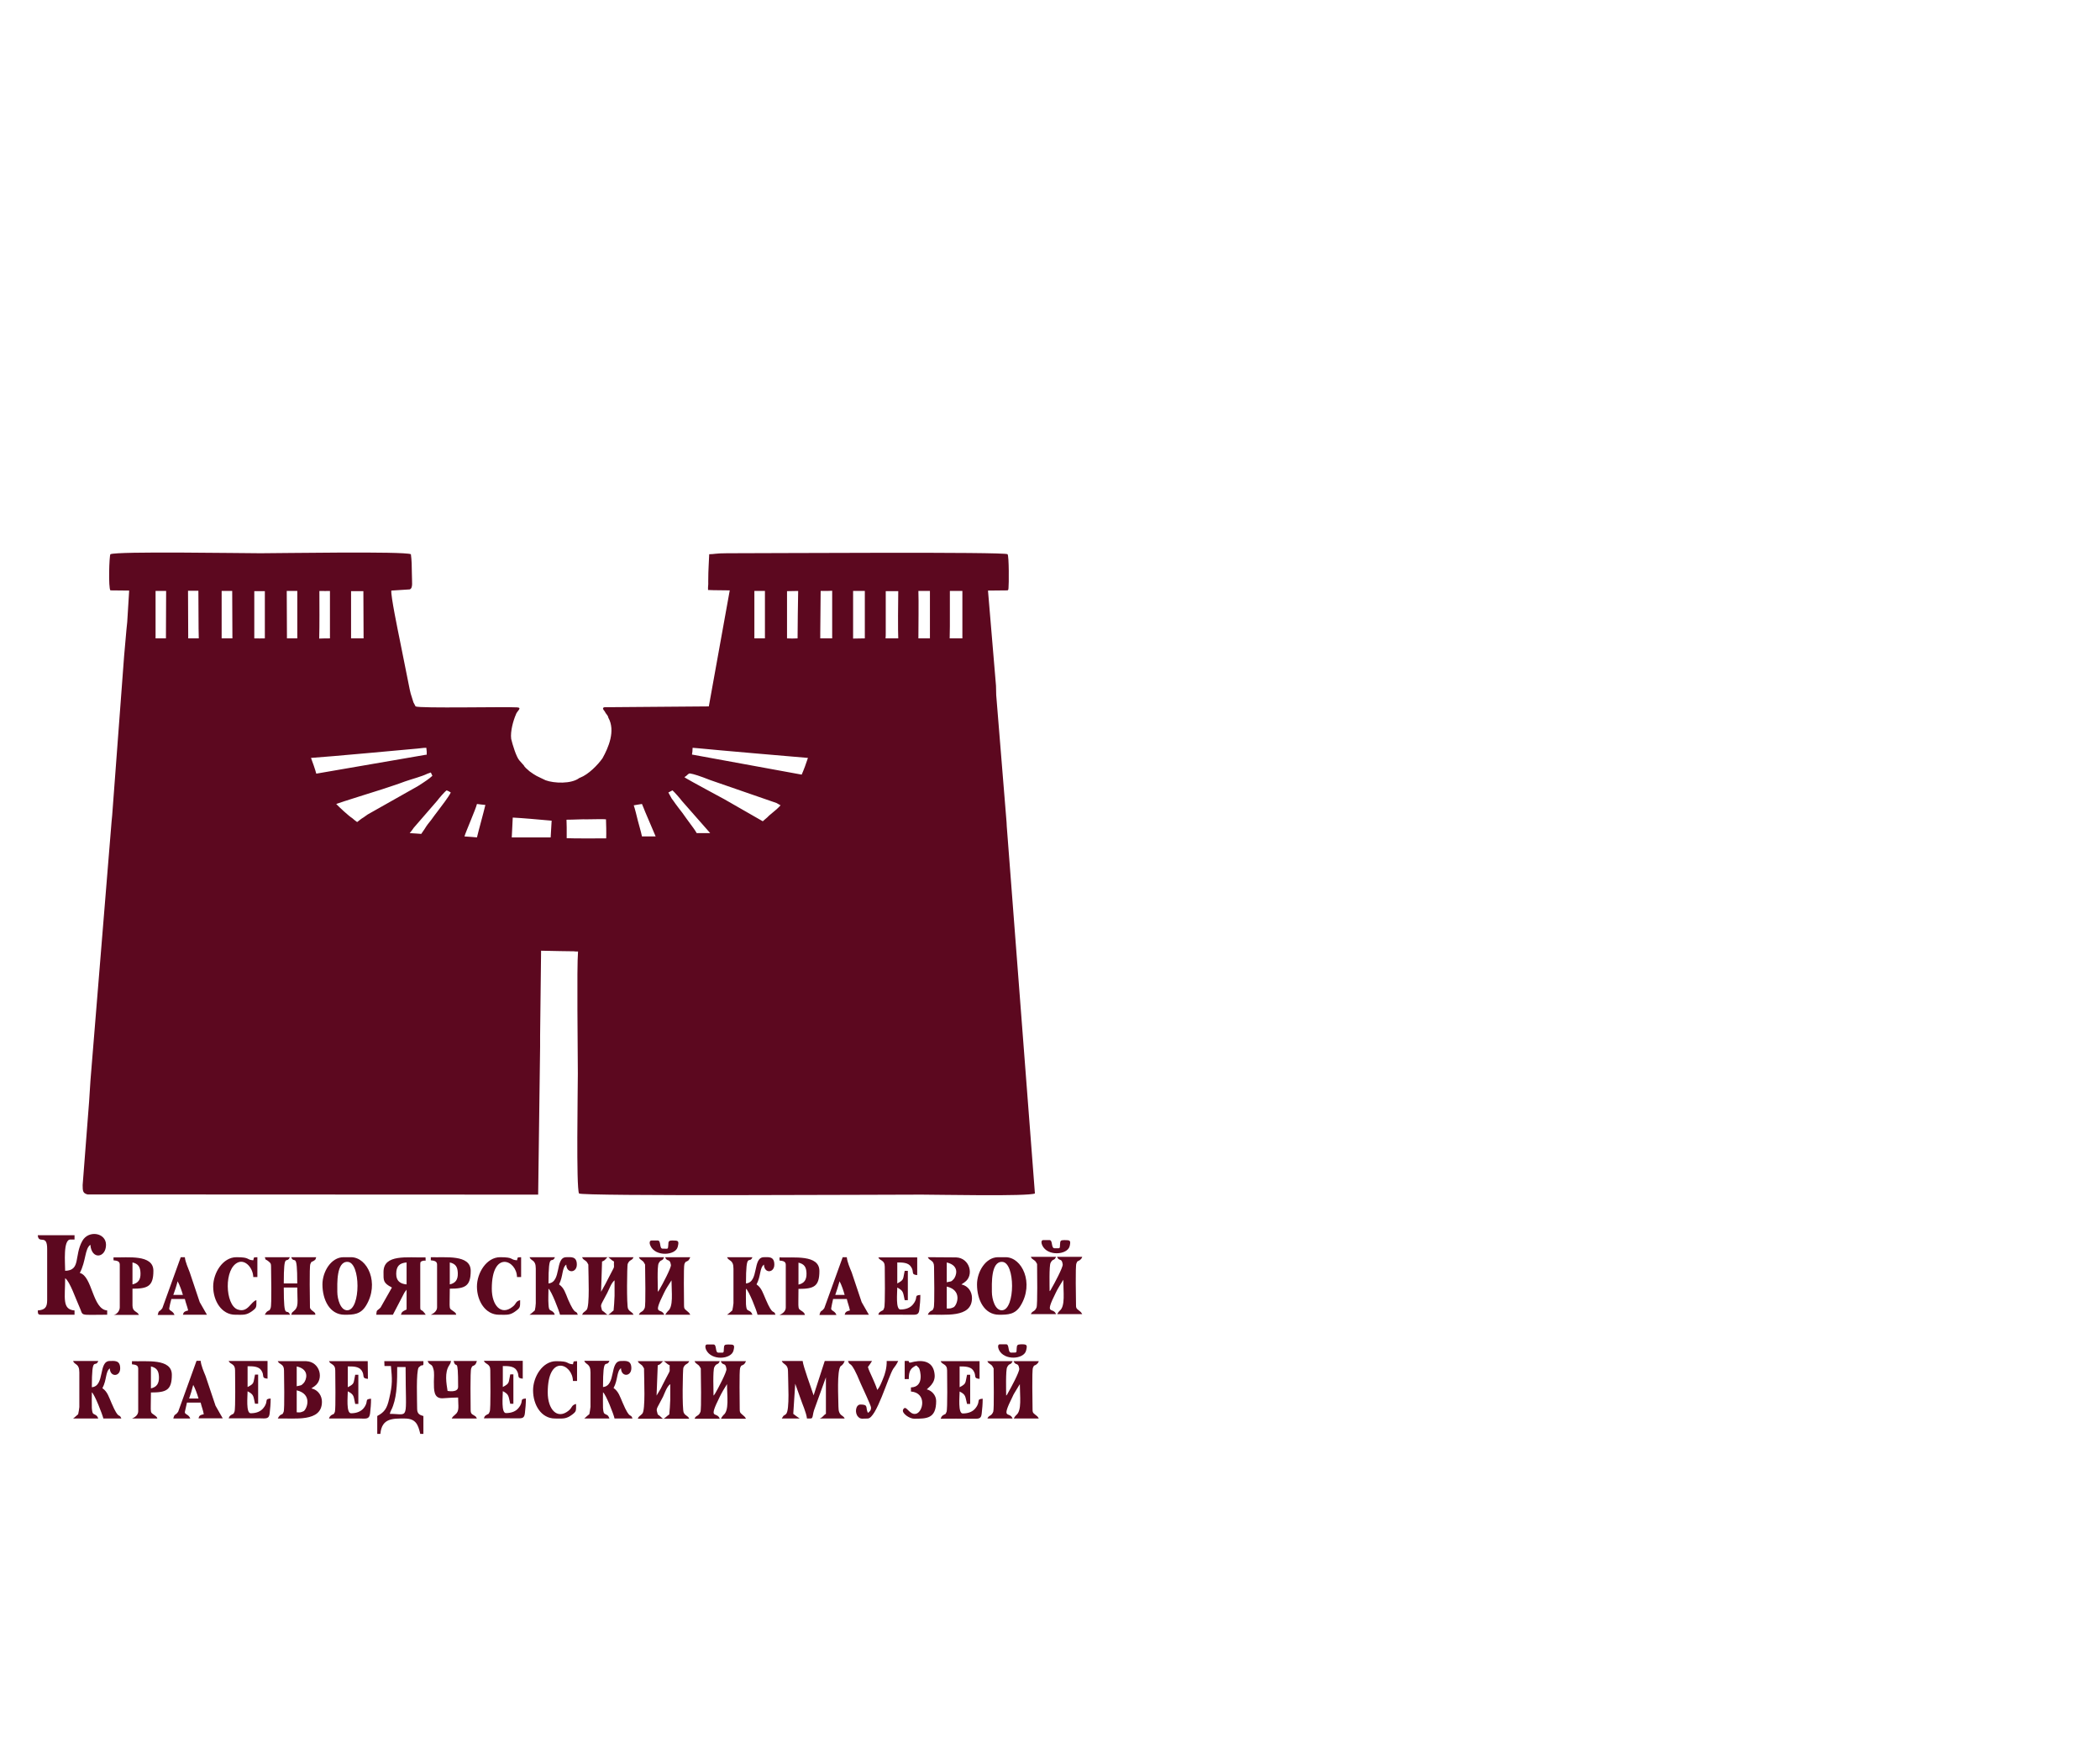 <svg width="185" height="153" viewBox="0 0 185 153" fill="none" xmlns="http://www.w3.org/2000/svg">
<g clip-path="url(#clip0_4355_4105)">
<path fill-rule="evenodd" clip-rule="evenodd" d="M49.923 72.886L49.906 72.218C50.543 72.218 51.353 72.166 51.697 72.184C52.093 72.184 53.247 72.149 53.385 72.184C53.402 72.595 53.42 73.382 53.402 73.862C52.593 73.862 50.595 73.879 49.923 73.845V72.886ZM48.511 73.776H45.084C45.118 73.382 45.136 72.458 45.17 72.029C46.152 72.081 47.254 72.184 48.597 72.303L48.511 73.776ZM42.018 73.776C41.622 73.742 41.467 73.725 40.916 73.691C41.054 73.228 41.915 71.276 42.018 70.831C42.346 70.882 42.328 70.865 42.759 70.917C42.604 71.584 42.122 73.314 42.018 73.776ZM55.831 70.951C56.261 70.882 56.192 70.882 56.554 70.831C56.657 71.053 56.743 71.31 56.847 71.55L57.76 73.691H56.554C56.451 73.194 56.313 72.783 56.192 72.303C56.106 71.944 55.934 71.242 55.831 70.951ZM58.879 69.821L59.241 69.632C59.361 69.718 59.964 70.403 60.067 70.557L62.565 73.399H61.376C61.204 73.091 60.997 72.834 60.773 72.526C60.532 72.184 60.36 71.978 60.119 71.619C59.878 71.293 59.706 71.105 59.482 70.78C59.344 70.591 59.31 70.523 59.172 70.352L58.879 69.821ZM37.403 73.04L37.11 73.468C36.783 73.451 36.542 73.416 36.094 73.399C36.301 73.142 36.249 73.211 36.456 72.92L38.505 70.557C38.643 70.369 39.177 69.735 39.349 69.632C39.607 69.735 39.47 69.684 39.711 69.821C39.521 70.215 38.918 70.985 38.574 71.447C38.35 71.739 38.195 71.944 37.988 72.235C37.73 72.56 37.61 72.697 37.403 73.04ZM60.446 68.365C60.567 68.263 60.67 68.126 60.791 68.143C61.118 68.194 61.652 68.365 62.565 68.725L68.403 70.745C68.765 70.951 68.42 70.763 68.765 70.951C68.541 71.173 68.644 71.088 68.42 71.293C68.179 71.482 67.99 71.67 67.748 71.858L67.576 72.029C67.421 72.149 67.404 72.184 67.197 72.355L63.822 70.42C63.443 70.215 60.739 68.759 60.446 68.571L60.291 68.468L60.446 68.365ZM32.391 71.756L32.03 72.012C31.84 72.132 31.857 72.115 31.685 72.252C31.565 72.338 31.616 72.321 31.461 72.423C31.306 72.321 31.151 72.184 31.031 72.081C30.721 71.893 29.877 71.105 29.619 70.831C30.015 70.677 33.046 69.735 33.683 69.53C34.337 69.307 35.009 69.102 35.681 68.845C36.318 68.622 37.145 68.417 37.661 68.16C37.799 68.108 37.782 68.126 37.954 68.057L38.092 68.348C37.816 68.605 37.489 68.828 36.817 69.256L32.391 71.756ZM61.824 65.951C62.358 66.019 71.124 66.773 71.176 66.773C71.021 67.252 70.814 67.817 70.625 68.245L61.083 66.499C60.911 66.482 60.963 66.499 60.997 66.225C60.997 66.122 61.015 65.985 61.015 65.882C61.342 65.9 61.566 65.934 61.824 65.951ZM36.766 65.951C37.058 65.934 37.213 65.882 37.558 65.882C37.575 66.002 37.575 66.122 37.592 66.225C37.592 66.448 37.592 66.448 37.592 66.482C37.592 66.499 37.558 66.499 37.489 66.499L27.862 68.16C27.793 67.869 27.5 67.03 27.397 66.773C28.62 66.704 36.748 65.951 36.766 65.951ZM83.679 55.181V52.064C84.023 52.064 84.437 52.064 84.781 52.064V56.242H83.662L83.679 55.181ZM80.906 52.064C81.406 52.064 81.302 52.064 81.922 52.064V56.242C81.475 56.242 81.354 56.242 80.906 56.242C80.906 55.335 80.941 52.852 80.906 52.064ZM78.03 55.746V52.081H79.132C79.115 52.681 79.098 55.797 79.132 56.242H78.013C78.03 56.037 78.03 55.985 78.03 55.746ZM72.846 52.064L73.311 52.047V56.242C73.122 56.242 72.932 56.242 72.76 56.242H72.261V55.797L72.295 52.064H72.846ZM28.137 52.064C28.637 52.064 28.689 52.081 29.067 52.064V56.242C28.706 56.242 28.551 56.242 28.12 56.259C28.155 55.078 28.137 53.297 28.137 52.064ZM25.261 52.064H26.191V56.242C25.812 56.242 25.692 56.242 25.279 56.242L25.261 52.064ZM22.402 52.081H23.332V56.242C22.936 56.242 22.816 56.259 22.402 56.242V52.081ZM19.526 55.369V52.064H20.456L20.474 56.242H19.526C19.526 55.831 19.526 55.831 19.526 55.369ZM66.457 52.064H67.387V56.242H66.991C66.784 56.242 66.663 56.242 66.457 56.242V52.064ZM30.927 52.081H32.012C32.012 52.681 32.03 55.746 32.03 56.242H30.927V52.081ZM13.705 52.064H14.635L14.618 56.242C14.136 56.242 14.118 56.242 13.705 56.242V52.064ZM75.154 52.064H76.187V56.242L75.154 56.259V54.564V52.064ZM17.494 55.369L17.511 56.242C17.081 56.242 16.977 56.242 16.581 56.242L16.564 52.047H17.477C17.477 53.228 17.494 54.187 17.494 55.369ZM70.263 56.242C69.85 56.259 69.729 56.259 69.333 56.242V52.081L70.315 52.064C70.297 53.52 70.263 54.77 70.263 56.242ZM9.727 52.013L11.38 52.03L11.208 54.804L11.139 55.472L10.932 57.818L9.882 71.841L9.83 72.372L7.97 95.18L7.85 97.046L7.281 104.409C7.281 104.923 7.298 105.128 7.712 105.231L47.116 105.248C47.151 105.248 47.202 105.248 47.237 105.248H47.409L47.581 92.217V91.259L47.667 83.759C48.236 83.759 48.77 83.793 49.338 83.793L50.543 83.81C50.561 83.81 50.698 83.827 50.733 83.827C50.957 83.827 50.871 83.827 50.922 83.827C50.802 85.266 50.905 92.508 50.905 94.58C50.905 96.002 50.75 104.614 51.008 105.145C51.25 105.402 77.221 105.248 81.182 105.248C82.594 105.248 90.585 105.419 91.171 105.145L88.691 72.8L88.673 72.441L87.761 61.225L87.743 60.42L87.037 52.03L88.76 52.013C88.828 51.944 88.828 52.013 88.846 51.773C88.88 51.568 88.897 48.965 88.76 48.828C88.536 48.605 67.972 48.742 64.046 48.742C63.03 48.742 62.926 48.828 62.478 48.828C62.461 49.479 62.392 50.095 62.392 51.225C62.41 51.636 62.358 51.585 62.375 51.979L62.857 51.996L64.287 52.013L62.444 62.235L53.781 62.304H53.385C53.385 62.304 52.886 62.252 53.265 62.663C53.402 62.954 53.54 62.971 53.592 63.228C54.246 64.393 53.592 65.882 53.075 66.807C52.662 67.389 51.852 68.228 51.095 68.519L51.043 68.537C50.337 69.084 48.804 69.016 48.063 68.742L47.598 68.519C47.357 68.417 47.185 68.314 46.996 68.194L46.651 67.954C46.582 67.903 46.358 67.68 46.324 67.663C46.152 67.475 46.238 67.578 46.152 67.441L45.756 66.995C45.48 66.687 45.153 65.609 45.032 65.095C44.946 64.427 45.222 63.468 45.446 62.954C45.532 62.646 46.031 62.355 45.566 62.321C44.516 62.252 36.938 62.423 36.611 62.235L36.421 61.876L36.18 61.105L36.094 60.745L35.216 56.362C35.078 55.677 34.406 52.441 34.475 52.03L36.094 51.927C36.404 51.807 36.283 51.294 36.283 50.489C36.283 49.975 36.266 49.29 36.197 48.828C35.595 48.554 24.676 48.742 22.953 48.742C21.248 48.742 10.329 48.554 9.727 48.828C9.623 48.948 9.537 51.807 9.727 52.013Z" fill="#5C081F"/>
<path fill-rule="evenodd" clip-rule="evenodd" d="M5.739 111.96C5.739 111.24 5.55 109.203 6.204 109.203H6.566V108.826H3.328C3.397 109.665 4.155 108.655 4.155 110.025V114.545C4.155 115.196 3.948 115.401 3.328 115.453C3.345 115.727 3.328 115.829 3.604 115.829H6.566V115.453C5.446 115.367 5.739 114.322 5.739 112.61C6.153 112.884 6.704 114.511 6.962 115.059C7.41 116.001 6.807 115.829 9.442 115.829V115.453C8.133 115.35 8.15 112.439 7.031 112.148C7.582 111.103 7.461 110.025 7.961 109.665C8.064 111.018 9.339 110.829 9.339 109.665C9.339 108.603 7.806 108.347 7.255 109.323C6.514 110.641 7.134 111.925 5.739 111.96Z" fill="#5C081F"/>
<path fill-rule="evenodd" clip-rule="evenodd" d="M69.418 120.795C69.418 121.719 69.591 124.236 69.246 124.579C69.143 124.664 69.143 124.664 69.022 124.733C68.953 124.853 68.953 124.836 68.867 124.973H70.452C70.21 124.819 70.09 124.716 69.883 124.562L70.055 121.908L70.52 123.209C70.675 123.688 71.037 124.459 71.089 124.973C71.33 124.973 71.485 124.99 71.537 124.921C71.623 124.784 71.606 124.579 71.709 124.254L72.759 121.343V124.562C72.535 124.682 72.501 124.87 72.208 124.973H74.413C74.275 124.63 73.862 124.801 73.862 123.928C73.862 123.192 73.707 120.709 74.068 120.349C74.085 120.332 74.154 120.298 74.172 120.281C74.292 120.144 74.292 120.178 74.413 119.904H72.656L71.674 122.935C71.451 122.233 70.762 120.401 70.71 119.904H68.867C69.005 120.23 69.418 120.178 69.418 120.795Z" fill="#5C081F"/>
<path fill-rule="evenodd" clip-rule="evenodd" d="M54.054 115.453C53.847 115.607 53.658 115.83 53.555 115.83C53.434 115.83 53.296 115.607 53.038 115.453C52.883 114.854 52.866 115.145 53.503 113.895C53.675 113.552 53.865 113.004 54.14 112.799C54.14 113.261 54.14 113.706 54.14 114.169C54.123 114.768 54.089 115.008 54.054 115.453ZM52.952 113.809L53.038 111.138C53.331 111.069 53.434 110.761 53.555 110.761C53.658 110.761 53.83 111.018 54.089 111.138C54.054 111.874 54.243 111.343 53.658 112.491C53.52 112.747 53.434 112.936 53.313 113.158L52.952 113.809ZM51.832 111.6C51.832 112.319 51.97 115.076 51.677 115.402C51.471 115.624 51.385 115.573 51.281 115.83H55.811C55.69 115.556 55.483 115.607 55.328 115.299C55.191 115.025 55.242 111.48 55.294 111.361C55.466 110.932 55.673 111.104 55.811 110.761H51.281C51.385 111.052 51.608 110.984 51.764 111.292C51.85 111.463 51.832 111.343 51.832 111.6Z" fill="#5C081F"/>
<path fill-rule="evenodd" clip-rule="evenodd" d="M56.832 111.6C56.832 112.097 56.901 114.991 56.798 115.23C56.626 115.658 56.419 115.487 56.281 115.83H58.52C58.227 115.145 57.435 116.035 58.503 113.895C58.606 113.689 58.675 113.552 58.796 113.364L59.157 112.799C59.157 113.86 59.347 115.128 58.83 115.521C58.675 115.693 58.675 115.727 58.606 115.83H60.811C60.707 115.641 60.673 115.624 60.466 115.453C60.294 115.316 60.26 115.265 60.26 115.008C60.26 114.494 60.208 111.6 60.294 111.361C60.432 111.069 60.397 111.224 60.639 111.052C60.725 110.932 60.742 110.932 60.811 110.761H58.589C58.779 111.224 59.002 110.813 59.106 111.446C59.14 111.686 58.331 113.21 58.107 113.587C57.986 113.775 58.055 113.689 57.952 113.809C57.952 113.432 57.883 111.566 58.021 111.309C58.227 110.898 58.348 111.172 58.503 110.761H56.281C56.402 111.052 56.608 110.984 56.764 111.292C56.85 111.463 56.832 111.343 56.832 111.6Z" fill="#5C081F"/>
<path fill-rule="evenodd" clip-rule="evenodd" d="M34.905 112.234C34.905 111.566 35.181 111.275 35.818 111.224V113.159C35.25 113.107 34.905 112.851 34.905 112.234ZM33.786 112.063C33.786 112.816 33.734 113.022 34.526 113.433L33.527 115.196C33.217 115.522 33.183 115.333 33.148 115.83H34.612L35.628 113.878C35.697 113.775 35.749 113.707 35.818 113.621V115.368L35.577 115.487C35.387 115.607 35.404 115.607 35.318 115.83H37.506C37.402 115.676 37.402 115.676 37.247 115.505C37.075 115.385 37.023 115.436 37.023 115.179V111.412C37.023 111.138 37.058 111.173 37.178 111.104C37.575 110.967 37.488 111.258 37.488 110.779C35.87 110.813 33.786 110.47 33.786 112.063Z" fill="#5C081F"/>
<path fill-rule="evenodd" clip-rule="evenodd" d="M83.405 115.282V113.347C84.783 113.672 84.335 114.939 84.025 115.162C83.732 115.299 83.68 115.282 83.405 115.282ZM83.405 112.97V111.224C84.611 111.515 84.214 112.456 84.025 112.679C83.767 112.97 83.784 112.867 83.405 112.97ZM82.285 111.6C82.285 112.097 82.354 114.991 82.251 115.23C82.13 115.539 82.148 115.384 81.924 115.556C81.82 115.658 81.803 115.675 81.734 115.83C83.181 115.778 85.627 116.172 85.627 114.357C85.627 113.826 85.317 113.295 84.697 113.158L84.972 112.97C85.833 112.388 85.454 110.83 84.232 110.778C83.457 110.778 82.544 110.761 81.734 110.761C81.872 111.104 82.285 110.984 82.285 111.6Z" fill="#5C081F"/>
<path fill-rule="evenodd" clip-rule="evenodd" d="M23.879 111.6C23.879 112.097 23.948 114.991 23.845 115.23C23.724 115.539 23.741 115.384 23.518 115.556C23.38 115.727 23.466 115.59 23.328 115.83H25.55C25.257 115.128 24.999 116.497 24.999 113.432H26.187C26.187 114.785 26.359 115.128 25.825 115.556C25.705 115.658 25.756 115.573 25.653 115.83H27.771C27.858 115.573 27.324 115.487 27.306 115.179C27.306 114.665 27.238 111.6 27.341 111.361C27.462 111.069 27.444 111.224 27.685 111.052C27.858 110.898 27.754 111.018 27.858 110.761H25.653C25.929 111.446 26.187 110.145 26.187 113.073H24.999C24.999 110.162 25.24 111.446 25.533 110.761H23.328C23.466 111.138 23.294 110.83 23.69 111.155C23.845 111.292 23.879 111.326 23.879 111.6Z" fill="#5C081F"/>
<path fill-rule="evenodd" clip-rule="evenodd" d="M87.379 113.809C87.379 113.141 87.276 111.121 88.292 111.172C89.446 111.224 89.446 115.35 88.292 115.436C87.672 115.487 87.379 114.46 87.379 113.809ZM86.07 113.158C86.07 114.511 86.707 115.83 88.016 115.83C88.809 115.83 89.429 115.812 89.911 115.025C91.116 113.056 90.049 110.761 88.585 110.761H87.93C86.828 110.761 86.07 112.045 86.07 113.158Z" fill="#5C081F"/>
<path fill-rule="evenodd" clip-rule="evenodd" d="M29.715 113.809C29.715 113.141 29.612 111.121 30.628 111.172C31.782 111.224 31.782 115.35 30.628 115.436C30.008 115.487 29.715 114.46 29.715 113.809ZM28.406 113.158C28.406 114.511 29.044 115.83 30.352 115.83C31.145 115.83 31.765 115.812 32.247 115.025C33.452 113.056 32.385 110.761 30.921 110.761H30.266C29.164 110.761 28.406 112.045 28.406 113.158Z" fill="#5C081F"/>
<path fill-rule="evenodd" clip-rule="evenodd" d="M48.319 113.072C48.319 110.144 48.612 111.445 48.887 110.761H46.648C46.803 111.137 47.2 110.949 47.2 111.771V114.819C47.182 115.144 47.165 115.178 47.113 115.452C46.941 115.589 46.838 115.709 46.648 115.829H48.87C48.836 115.709 48.818 115.675 48.732 115.589C48.457 115.35 48.353 115.555 48.319 114.904C48.285 114.493 48.319 113.963 48.319 113.534C48.577 113.723 49.249 115.469 49.335 115.829H50.902C50.713 115.298 50.73 116.052 50.041 114.476C49.817 113.928 49.697 113.466 49.249 113.158C49.628 112.421 49.49 111.702 49.886 111.411C49.903 112.216 50.816 112.165 50.816 111.411C50.816 110.658 50.282 110.761 49.886 110.761C48.87 110.761 49.49 112.969 48.319 113.072Z" fill="#5C081F"/>
<path fill-rule="evenodd" clip-rule="evenodd" d="M38.964 123.192C40.1 123.123 39.652 123.141 40.358 123.123C40.358 123.877 40.496 124.305 40.117 124.613C39.894 124.819 39.928 124.75 39.79 124.973H42.012C41.96 124.853 41.943 124.853 41.891 124.784C41.616 124.579 41.461 124.63 41.461 124.202C41.461 123.706 41.409 120.795 41.512 120.555C41.633 120.264 41.599 120.418 41.84 120.247C41.96 120.093 41.926 120.144 42.012 119.904H39.962C40.186 120.76 40.358 119.322 40.358 122.182C40.358 122.73 39.428 122.541 39.428 122.541C39.325 121.891 39.153 120.915 39.566 120.298C39.67 120.144 39.687 120.11 39.739 119.904H37.672C37.844 120.349 38.051 120.058 38.188 120.641C38.275 120.932 38.223 121.394 38.223 121.719C38.223 122.49 38.206 123.192 38.964 123.192Z" fill="#5C081F"/>
<path fill-rule="evenodd" clip-rule="evenodd" d="M34.337 124.562C34.423 124.237 34.526 124.168 34.629 123.843C34.991 122.833 34.991 121.531 34.991 120.436H35.732C35.732 125.316 36.111 124.562 34.337 124.562ZM33.854 119.922L33.872 120.35H34.44C34.543 121.497 34.595 121.925 34.285 123.227C34.096 124.066 33.889 124.408 33.234 124.751V126.326H33.51C33.63 124.922 34.629 124.973 35.645 124.973C36.644 124.973 36.834 125.521 37.023 126.326H37.299V124.751C36.954 124.665 36.748 124.545 36.748 124.117C36.748 123.432 36.644 120.829 36.886 120.47C36.989 120.384 36.834 120.521 37.092 120.299C37.35 120.299 37.299 120.23 37.299 119.922H33.854Z" fill="#5C081F"/>
<path fill-rule="evenodd" clip-rule="evenodd" d="M77.943 111.601C77.943 112.097 77.995 114.991 77.892 115.231C77.771 115.539 77.806 115.385 77.564 115.556C77.444 115.642 77.427 115.659 77.375 115.83C78.271 115.83 79.183 115.813 80.079 115.83C80.699 115.83 80.94 115.899 80.992 115.368C81.043 114.94 81.078 114.546 81.078 114.084C80.458 114.135 80.94 114.289 80.441 114.905C80.217 115.197 79.838 115.368 79.321 115.368C78.891 115.368 79.046 113.912 79.046 113.433C79.614 113.741 79.545 113.861 79.7 114.546H79.976V111.96H79.7C79.528 112.697 79.683 112.731 79.046 113.073V111.224C79.493 111.224 80.01 111.224 80.251 111.601C80.578 112.063 80.199 112.286 80.802 112.337V110.779H77.375C77.513 111.104 77.943 110.984 77.943 111.601Z" fill="#5C081F"/>
<path fill-rule="evenodd" clip-rule="evenodd" d="M11.671 113.158V111.223C12.187 111.343 12.359 111.617 12.377 112.165C12.394 112.73 12.187 113.038 11.671 113.158ZM10 111.035C10.293 111.069 10.551 111.103 10.551 111.412V115.179C10.551 115.487 10.293 115.812 10 115.846H12.239C12.101 115.504 11.671 115.607 11.671 115.007V113.535C13.014 113.535 13.513 113.329 13.513 111.959C13.513 110.487 11.24 110.812 10 110.778V111.035Z" fill="#5C081F"/>
<path fill-rule="evenodd" clip-rule="evenodd" d="M39.624 113.158V111.224C40.14 111.343 40.313 111.617 40.33 112.165C40.347 112.73 40.14 113.039 39.624 113.158ZM37.953 111.035C38.246 111.069 38.504 111.104 38.504 111.412V115.179C38.504 115.487 38.229 115.71 37.953 115.83H40.192C40.158 115.71 40.158 115.693 40.037 115.59C39.486 115.162 39.624 115.59 39.624 113.535C40.967 113.535 41.467 113.33 41.467 111.96C41.467 110.487 39.193 110.813 37.953 110.761V111.035Z" fill="#5C081F"/>
<path fill-rule="evenodd" clip-rule="evenodd" d="M18.781 113.347C18.781 114.614 19.522 115.83 20.727 115.83C21.433 115.83 21.692 115.898 22.243 115.487C22.622 115.196 22.587 115.162 22.587 114.545C22.088 114.665 21.847 115.693 20.934 115.367C19.832 114.973 19.694 111.72 21.003 111.206C21.657 110.967 22.295 111.754 22.312 112.508H22.674V110.761C22.312 110.795 22.398 110.71 22.312 111.035C21.657 110.984 22.071 110.761 20.831 110.761C19.625 110.761 18.781 112.148 18.781 113.347Z" fill="#5C081F"/>
<path fill-rule="evenodd" clip-rule="evenodd" d="M42.016 113.347C42.016 114.614 42.756 115.83 43.962 115.83C44.668 115.83 44.926 115.898 45.46 115.487C45.839 115.196 45.822 115.162 45.822 114.545C45.374 114.665 45.529 114.854 45.133 115.145C44.151 115.915 43.325 115.025 43.325 113.535C43.325 110.111 45.512 111.001 45.546 112.508H45.908V110.761C45.546 110.795 45.632 110.71 45.546 111.035C44.892 110.984 45.305 110.761 44.065 110.761C42.859 110.761 42.016 112.148 42.016 113.347Z" fill="#5C081F"/>
<path fill-rule="evenodd" clip-rule="evenodd" d="M15.647 112.884C15.819 113.193 16.009 113.706 16.112 114.083H15.268C15.406 113.689 15.527 113.364 15.647 112.884ZM13.891 115.847H15.372C15.234 115.47 14.907 115.504 14.907 115.282C14.958 114.956 14.993 114.854 15.096 114.443H16.285C16.371 114.819 16.491 115.076 16.577 115.453C16.147 115.556 16.181 115.658 16.112 115.83H18.231C18.076 115.539 18.076 115.59 17.593 114.717L16.715 112.097C16.577 111.72 16.319 111.172 16.285 110.761H15.923L14.304 115.247C14.011 115.658 14.011 115.35 13.891 115.847Z" fill="#5C081F"/>
<path fill-rule="evenodd" clip-rule="evenodd" d="M79.698 121.497H80.06C80.06 120.761 80.232 120.538 80.714 120.298C80.732 120.316 80.749 120.316 80.766 120.333L80.956 120.521C81.059 120.675 81.472 122.199 80.249 122.233V122.593C81.696 122.713 81.317 124.459 80.663 124.562C80.077 124.665 79.819 123.689 79.561 124.185C79.406 124.511 80.129 124.99 80.525 124.99C81.644 124.99 82.471 124.99 82.471 123.432C82.471 122.918 82.075 122.507 81.644 122.405C81.713 122.302 82.437 121.874 82.333 121.069C82.161 119.374 80.267 120.042 80.232 120.042C80.043 120.059 80.094 120.042 80.077 119.939C80.06 119.905 79.957 119.888 79.698 119.905V121.497Z" fill="#5C081F"/>
<path fill-rule="evenodd" clip-rule="evenodd" d="M76.735 124.014C76.735 124.271 76.598 124.373 76.46 124.476C76.219 124.014 76.546 123.74 75.805 123.74C75.375 123.74 75.272 124.493 75.599 124.819C75.805 125.058 76.012 124.973 76.443 124.973C77.2 124.973 78.234 121.325 78.681 120.606C78.923 120.264 78.94 120.281 79.129 119.904H78.113C78.13 120.469 77.975 121.052 77.786 121.48C77.631 121.856 77.51 122.182 77.287 122.456C77.132 121.993 77.063 121.873 76.89 121.462C76.753 121.137 76.529 120.709 76.46 120.435C76.649 120.161 76.684 120.144 76.822 119.904H74.703C74.91 120.504 74.875 119.579 75.823 121.891C75.943 122.182 76.735 123.825 76.735 124.014Z" fill="#5C081F"/>
<path fill-rule="evenodd" clip-rule="evenodd" d="M57.309 109.768C57.757 110.744 59.514 110.607 59.703 109.854C59.841 109.306 59.755 109.289 59.238 109.289C58.911 109.289 58.876 109.374 58.876 109.665C58.842 110.128 58.859 109.991 58.377 110.008C58.067 110.025 58.256 109.289 57.946 109.289H57.395C57.188 109.289 57.206 109.58 57.309 109.768Z" fill="#5C081F"/>
<path fill-rule="evenodd" clip-rule="evenodd" d="M65.717 113.072C65.717 110.144 66.01 111.445 66.286 110.761H64.047C64.202 111.137 64.615 110.949 64.615 111.771V114.819C64.581 115.144 64.564 115.178 64.512 115.452C64.34 115.589 64.236 115.709 64.047 115.829H66.286C66.234 115.709 66.217 115.675 66.148 115.589C65.855 115.35 65.769 115.555 65.717 114.904C65.7 114.493 65.717 113.963 65.717 113.534C65.976 113.723 66.665 115.469 66.734 115.829H68.318C68.129 115.298 68.129 116.052 67.457 114.476C67.216 113.928 67.095 113.466 66.647 113.158C67.043 112.421 66.906 111.702 67.302 111.411C67.319 112.216 68.215 112.165 68.215 111.411C68.215 110.658 67.681 110.761 67.302 110.761C66.269 110.761 66.888 112.969 65.717 113.072Z" fill="#5C081F"/>
<path fill-rule="evenodd" clip-rule="evenodd" d="M70.342 113.176V111.241C70.859 111.361 71.031 111.635 71.049 112.166C71.066 112.748 70.859 113.056 70.342 113.176ZM68.672 111.053C68.965 111.087 69.223 111.121 69.223 111.429V115.197C69.223 115.505 68.965 115.727 68.672 115.847H70.911C70.876 115.727 70.876 115.71 70.773 115.607C70.222 115.179 70.342 115.607 70.342 113.553C71.703 113.553 72.185 113.347 72.185 111.977C72.185 110.505 69.912 110.83 68.672 110.779V111.053Z" fill="#5C081F"/>
<path fill-rule="evenodd" clip-rule="evenodd" d="M73.961 112.884C74.134 113.193 74.306 113.706 74.409 114.083H73.582C73.72 113.689 73.824 113.364 73.961 112.884ZM72.188 115.847H73.686C73.548 115.47 73.221 115.504 73.221 115.282C73.272 114.956 73.307 114.854 73.393 114.443H74.599C74.685 114.819 74.805 115.076 74.874 115.453C74.444 115.556 74.478 115.658 74.409 115.83H76.545C76.39 115.539 76.39 115.59 75.907 114.717L75.029 112.097C74.874 111.72 74.633 111.172 74.599 110.761H74.237L72.618 115.247C72.325 115.658 72.325 115.35 72.188 115.847Z" fill="#5C081F"/>
<path fill-rule="evenodd" clip-rule="evenodd" d="M91.364 111.548C91.364 112.045 91.415 114.956 91.312 115.196C91.14 115.607 90.95 115.452 90.812 115.778H93.034C92.759 115.093 91.949 116 93.034 113.843C93.12 113.655 93.206 113.518 93.327 113.312L93.671 112.747C93.671 113.809 93.861 115.076 93.361 115.47C93.189 115.641 93.206 115.675 93.138 115.778H95.342C95.239 115.607 95.204 115.572 94.98 115.401C94.808 115.264 94.791 115.213 94.791 114.956C94.791 114.459 94.722 111.548 94.825 111.309C94.946 111.018 94.929 111.172 95.153 111.001C95.256 110.898 95.273 110.898 95.342 110.727H93.12C93.31 111.172 93.534 110.778 93.62 111.394C93.654 111.651 92.845 113.158 92.621 113.535C92.517 113.723 92.586 113.637 92.466 113.757C92.466 113.381 92.414 111.514 92.552 111.257C92.759 110.846 92.862 111.12 93.034 110.727H90.812C90.916 111.001 91.14 110.949 91.295 111.24C91.381 111.411 91.364 111.292 91.364 111.548Z" fill="#5C081F"/>
<path fill-rule="evenodd" clip-rule="evenodd" d="M91.818 109.717C92.283 110.71 94.022 110.556 94.229 109.802C94.349 109.272 94.28 109.254 93.764 109.254C93.419 109.254 93.402 109.323 93.385 109.614C93.368 110.076 93.385 109.956 92.903 109.974C92.575 109.974 92.765 109.254 92.455 109.254H91.904C91.697 109.254 91.731 109.528 91.818 109.717Z" fill="#5C081F"/>
<path fill-rule="evenodd" clip-rule="evenodd" d="M13.296 122.319V120.384C13.812 120.504 13.984 120.778 14.002 121.309C14.019 121.891 13.812 122.199 13.296 122.319ZM11.625 120.196C11.918 120.23 12.176 120.264 12.176 120.573V124.34C12.176 124.648 11.901 124.87 11.625 124.973H13.864C13.829 124.87 13.829 124.853 13.709 124.751C13.158 124.322 13.296 124.751 13.296 122.679C14.639 122.679 15.138 122.49 15.138 121.12C15.138 119.648 12.865 119.973 11.625 119.922V120.196Z" fill="#5C081F"/>
<path fill-rule="evenodd" clip-rule="evenodd" d="M8.091 122.217C8.091 119.289 8.384 120.59 8.659 119.905H6.438C6.575 120.282 6.989 120.093 6.989 120.915V123.963C6.954 124.289 6.937 124.323 6.885 124.597C6.713 124.734 6.61 124.854 6.438 124.973H8.659C8.608 124.854 8.59 124.819 8.521 124.734C8.229 124.494 8.143 124.7 8.091 124.049C8.074 123.638 8.091 123.107 8.091 122.662C8.349 122.867 9.021 124.614 9.107 124.973H10.691C10.485 124.443 10.502 125.196 9.83 123.621C9.589 123.073 9.469 122.611 9.021 122.302C9.417 121.566 9.279 120.847 9.675 120.556C9.693 121.343 10.588 121.309 10.588 120.556C10.588 119.802 10.054 119.905 9.675 119.905C8.642 119.905 9.262 122.114 8.091 122.217Z" fill="#5C081F"/>
<path fill-rule="evenodd" clip-rule="evenodd" d="M17.022 122.011C17.195 122.319 17.384 122.833 17.487 123.21H16.661C16.798 122.816 16.902 122.49 17.022 122.011ZM15.266 124.973H16.764C16.626 124.596 16.282 124.631 16.282 124.408C16.351 124.083 16.368 123.997 16.471 123.569H17.677C17.763 123.946 17.883 124.203 17.952 124.596C17.522 124.682 17.556 124.785 17.487 124.956H19.623C19.468 124.665 19.468 124.716 18.986 123.843L18.107 121.223C17.952 120.847 17.711 120.299 17.677 119.888H17.315L15.696 124.374C15.403 124.785 15.403 124.477 15.266 124.973Z" fill="#5C081F"/>
<path fill-rule="evenodd" clip-rule="evenodd" d="M20.709 120.726C20.709 121.223 20.761 124.134 20.657 124.373C20.537 124.664 20.571 124.51 20.33 124.682C20.209 124.784 20.209 124.801 20.141 124.956C21.036 124.956 21.949 124.956 22.845 124.956C23.465 124.973 23.706 125.024 23.757 124.51C23.809 124.065 23.843 123.688 23.843 123.209C23.223 123.26 23.706 123.432 23.206 124.048C22.982 124.339 22.603 124.51 22.087 124.51C21.656 124.51 21.811 123.038 21.811 122.575C22.38 122.867 22.311 123.004 22.466 123.671H22.741V121.103H22.466C22.293 121.839 22.448 121.873 21.811 122.199V120.367C22.259 120.367 22.776 120.367 23.017 120.726C23.344 121.206 22.965 121.411 23.568 121.462V119.904H20.141C20.278 120.23 20.709 120.11 20.709 120.726Z" fill="#5C081F"/>
<path fill-rule="evenodd" clip-rule="evenodd" d="M26.139 124.425V122.49C27.517 122.816 27.069 124.083 26.759 124.322C26.466 124.459 26.415 124.442 26.139 124.425ZM26.139 122.131V120.384C27.345 120.658 26.966 121.617 26.759 121.84C26.501 122.114 26.535 122.028 26.139 122.131ZM25.02 120.744C25.02 121.24 25.089 124.151 24.985 124.391C24.865 124.682 24.882 124.528 24.658 124.699C24.555 124.819 24.538 124.836 24.469 124.973C25.915 124.922 28.361 125.333 28.361 123.501C28.361 122.987 28.051 122.456 27.431 122.319L27.706 122.131C28.568 121.531 28.206 119.973 26.983 119.922C26.191 119.922 25.278 119.922 24.469 119.922C24.607 120.247 25.02 120.127 25.02 120.744Z" fill="#5C081F"/>
<path fill-rule="evenodd" clip-rule="evenodd" d="M29.535 120.744C29.535 121.24 29.587 124.151 29.501 124.391C29.381 124.682 29.398 124.528 29.157 124.699C29.053 124.802 29.036 124.819 28.984 124.973C29.863 124.973 30.776 124.973 31.671 124.973C32.291 124.99 32.532 125.042 32.601 124.528C32.653 124.083 32.687 123.706 32.687 123.227C32.05 123.278 32.532 123.449 32.033 124.066C31.809 124.34 31.43 124.511 30.93 124.511C30.483 124.511 30.638 123.055 30.638 122.576C31.223 122.884 31.137 123.004 31.292 123.689H31.568V121.12H31.292C31.12 121.857 31.275 121.891 30.638 122.216V120.384C31.085 120.384 31.602 120.367 31.86 120.744C32.17 121.206 31.809 121.429 32.412 121.48L32.394 119.922H28.984C29.105 120.247 29.535 120.127 29.535 120.744Z" fill="#5C081F"/>
<path fill-rule="evenodd" clip-rule="evenodd" d="M43.193 120.727C43.193 121.223 43.245 124.117 43.142 124.357C43.021 124.665 43.056 124.511 42.814 124.682C42.694 124.768 42.694 124.785 42.625 124.956C43.521 124.956 44.433 124.939 45.329 124.956C45.949 124.956 46.19 125.025 46.242 124.494C46.293 124.049 46.328 123.672 46.328 123.21C45.708 123.261 46.19 123.415 45.691 124.031C45.467 124.323 45.088 124.494 44.571 124.494C44.141 124.494 44.296 123.038 44.296 122.559C44.864 122.867 44.778 122.987 44.95 123.672H45.226V121.086H44.95C44.778 121.823 44.933 121.857 44.296 122.199V120.35C44.743 120.35 45.26 120.35 45.501 120.71C45.828 121.189 45.449 121.412 46.052 121.463V119.888H42.625C42.763 120.23 43.193 120.11 43.193 120.727Z" fill="#5C081F"/>
<path fill-rule="evenodd" clip-rule="evenodd" d="M46.961 122.49C46.961 123.775 47.684 124.973 48.89 124.973C49.596 124.973 49.854 125.042 50.405 124.631C50.784 124.34 50.75 124.305 50.75 123.689C50.302 123.809 50.457 123.997 50.061 124.305C49.079 125.076 48.253 124.168 48.253 122.679C48.253 119.254 50.44 120.144 50.474 121.668H50.836V119.922C50.474 119.956 50.56 119.871 50.474 120.196C49.82 120.144 50.233 119.922 48.993 119.922C47.788 119.922 46.961 121.309 46.961 122.49Z" fill="#5C081F"/>
<path fill-rule="evenodd" clip-rule="evenodd" d="M53.122 122.199C53.122 119.288 53.415 120.59 53.69 119.888H51.469C51.606 120.264 52.02 120.093 52.02 120.915V123.946C51.985 124.271 51.968 124.305 51.916 124.596C51.744 124.716 51.641 124.836 51.469 124.973H53.69C53.639 124.836 53.621 124.819 53.553 124.716C53.26 124.494 53.174 124.682 53.122 124.049C53.105 123.62 53.122 123.09 53.122 122.662C53.38 122.85 54.069 124.614 54.138 124.973H55.723C55.533 124.442 55.533 125.179 54.861 123.603C54.62 123.055 54.5 122.593 54.052 122.285C54.448 121.566 54.31 120.829 54.706 120.538C54.724 121.343 55.619 121.292 55.619 120.538C55.619 119.802 55.085 119.905 54.706 119.905C53.673 119.905 54.293 122.097 53.122 122.199Z" fill="#5C081F"/>
<path fill-rule="evenodd" clip-rule="evenodd" d="M58.96 124.614C58.736 124.751 58.564 124.973 58.444 124.99C58.323 124.99 58.203 124.768 57.944 124.614C57.789 124.014 57.772 124.305 58.409 123.055C58.564 122.713 58.754 122.148 59.046 121.942C59.046 122.405 59.046 122.867 59.046 123.329C59.029 123.929 58.995 124.151 58.96 124.614ZM57.841 122.953L57.944 120.281C58.237 120.213 58.34 119.922 58.444 119.922C58.564 119.922 58.736 120.179 58.995 120.281C58.96 121.035 59.15 120.487 58.564 121.634C58.426 121.891 58.34 122.079 58.22 122.319L57.841 122.953ZM56.739 120.744C56.739 121.48 56.876 124.237 56.584 124.545C56.377 124.785 56.291 124.716 56.188 124.99H60.717C60.596 124.699 60.39 124.768 60.235 124.459C60.08 124.185 60.149 120.641 60.2 120.504C60.373 120.093 60.579 120.247 60.717 119.922H56.188C56.291 120.196 56.515 120.144 56.67 120.453C56.756 120.607 56.739 120.487 56.739 120.744Z" fill="#5C081F"/>
<path fill-rule="evenodd" clip-rule="evenodd" d="M61.739 120.744C61.739 121.257 61.807 124.151 61.704 124.391C61.532 124.819 61.325 124.648 61.188 124.99H63.409C63.134 124.288 62.341 125.196 63.409 123.055C63.513 122.85 63.581 122.713 63.702 122.507L64.046 121.942C64.046 123.004 64.253 124.271 63.736 124.665C63.564 124.853 63.581 124.888 63.513 124.99H65.717C65.614 124.802 65.579 124.785 65.355 124.596C65.2 124.459 65.166 124.425 65.166 124.151C65.166 123.655 65.114 120.761 65.2 120.521C65.321 120.213 65.304 120.367 65.545 120.196C65.631 120.093 65.648 120.093 65.717 119.922H63.495C63.685 120.384 63.909 119.973 63.995 120.607C64.046 120.847 63.237 122.37 63.013 122.747C62.892 122.936 62.961 122.833 62.858 122.953C62.858 122.576 62.789 120.727 62.927 120.453C63.134 120.042 63.237 120.316 63.409 119.922H61.188C61.308 120.213 61.515 120.144 61.67 120.453C61.756 120.607 61.739 120.487 61.739 120.744Z" fill="#5C081F"/>
<path fill-rule="evenodd" clip-rule="evenodd" d="M62.203 118.912C62.668 119.905 64.407 119.768 64.614 118.998C64.751 118.467 64.665 118.45 64.149 118.45C63.804 118.45 63.787 118.518 63.77 118.809C63.753 119.272 63.77 119.152 63.288 119.169C62.978 119.186 63.167 118.45 62.857 118.45H62.289C62.099 118.45 62.116 118.724 62.203 118.912Z" fill="#5C081F"/>
<path fill-rule="evenodd" clip-rule="evenodd" d="M83.436 120.744C83.436 121.257 83.487 124.151 83.384 124.391C83.263 124.682 83.298 124.528 83.057 124.699C82.936 124.802 82.936 124.819 82.867 124.99C83.763 124.99 84.675 124.973 85.571 124.99C86.191 124.99 86.432 125.059 86.484 124.528C86.535 124.083 86.57 123.706 86.57 123.227C85.95 123.278 86.432 123.449 85.933 124.066C85.709 124.357 85.33 124.528 84.813 124.528C84.383 124.528 84.538 123.055 84.538 122.593C85.106 122.884 85.02 123.021 85.192 123.689H85.468V121.12H85.192C85.02 121.857 85.158 121.891 84.538 122.216V120.384C84.986 120.384 85.502 120.384 85.743 120.744C86.07 121.223 85.692 121.429 86.294 121.48V119.922H82.867C83.005 120.264 83.436 120.127 83.436 120.744Z" fill="#5C081F"/>
<path fill-rule="evenodd" clip-rule="evenodd" d="M87.535 120.744C87.535 121.24 87.587 124.134 87.501 124.374C87.329 124.802 87.122 124.648 86.984 124.973H89.206C88.93 124.288 88.138 125.179 89.206 123.038C89.292 122.833 89.378 122.713 89.499 122.507L89.843 121.942C89.843 123.004 90.033 124.271 89.533 124.665C89.361 124.836 89.378 124.87 89.309 124.973H91.514C91.41 124.785 91.376 124.768 91.152 124.596C90.98 124.459 90.963 124.408 90.963 124.151C90.963 123.638 90.894 120.744 90.997 120.504C91.118 120.213 91.1 120.367 91.324 120.196C91.428 120.093 91.445 120.093 91.514 119.922H89.292C89.482 120.367 89.706 119.973 89.792 120.59C89.826 120.847 89.017 122.353 88.793 122.73C88.689 122.918 88.758 122.833 88.638 122.953C88.638 122.576 88.586 120.71 88.724 120.453C88.93 120.042 89.034 120.316 89.206 119.922H86.984C87.088 120.196 87.312 120.127 87.467 120.436C87.553 120.607 87.535 120.487 87.535 120.744Z" fill="#5C081F"/>
<path fill-rule="evenodd" clip-rule="evenodd" d="M87.997 118.912C88.462 119.905 90.202 119.751 90.391 118.997C90.529 118.466 90.46 118.432 89.943 118.432C89.599 118.449 89.582 118.518 89.564 118.809C89.547 119.271 89.564 119.134 89.082 119.168C88.755 119.168 88.945 118.432 88.635 118.432H88.083C87.877 118.432 87.911 118.723 87.997 118.912Z" fill="#5C081F"/>
</g>
<defs>
<clipPath id="clip0_4355_4105">
<rect width="93" height="78.765" fill="white" transform="translate(3 48)"/>
</clipPath>
</defs>
</svg>

